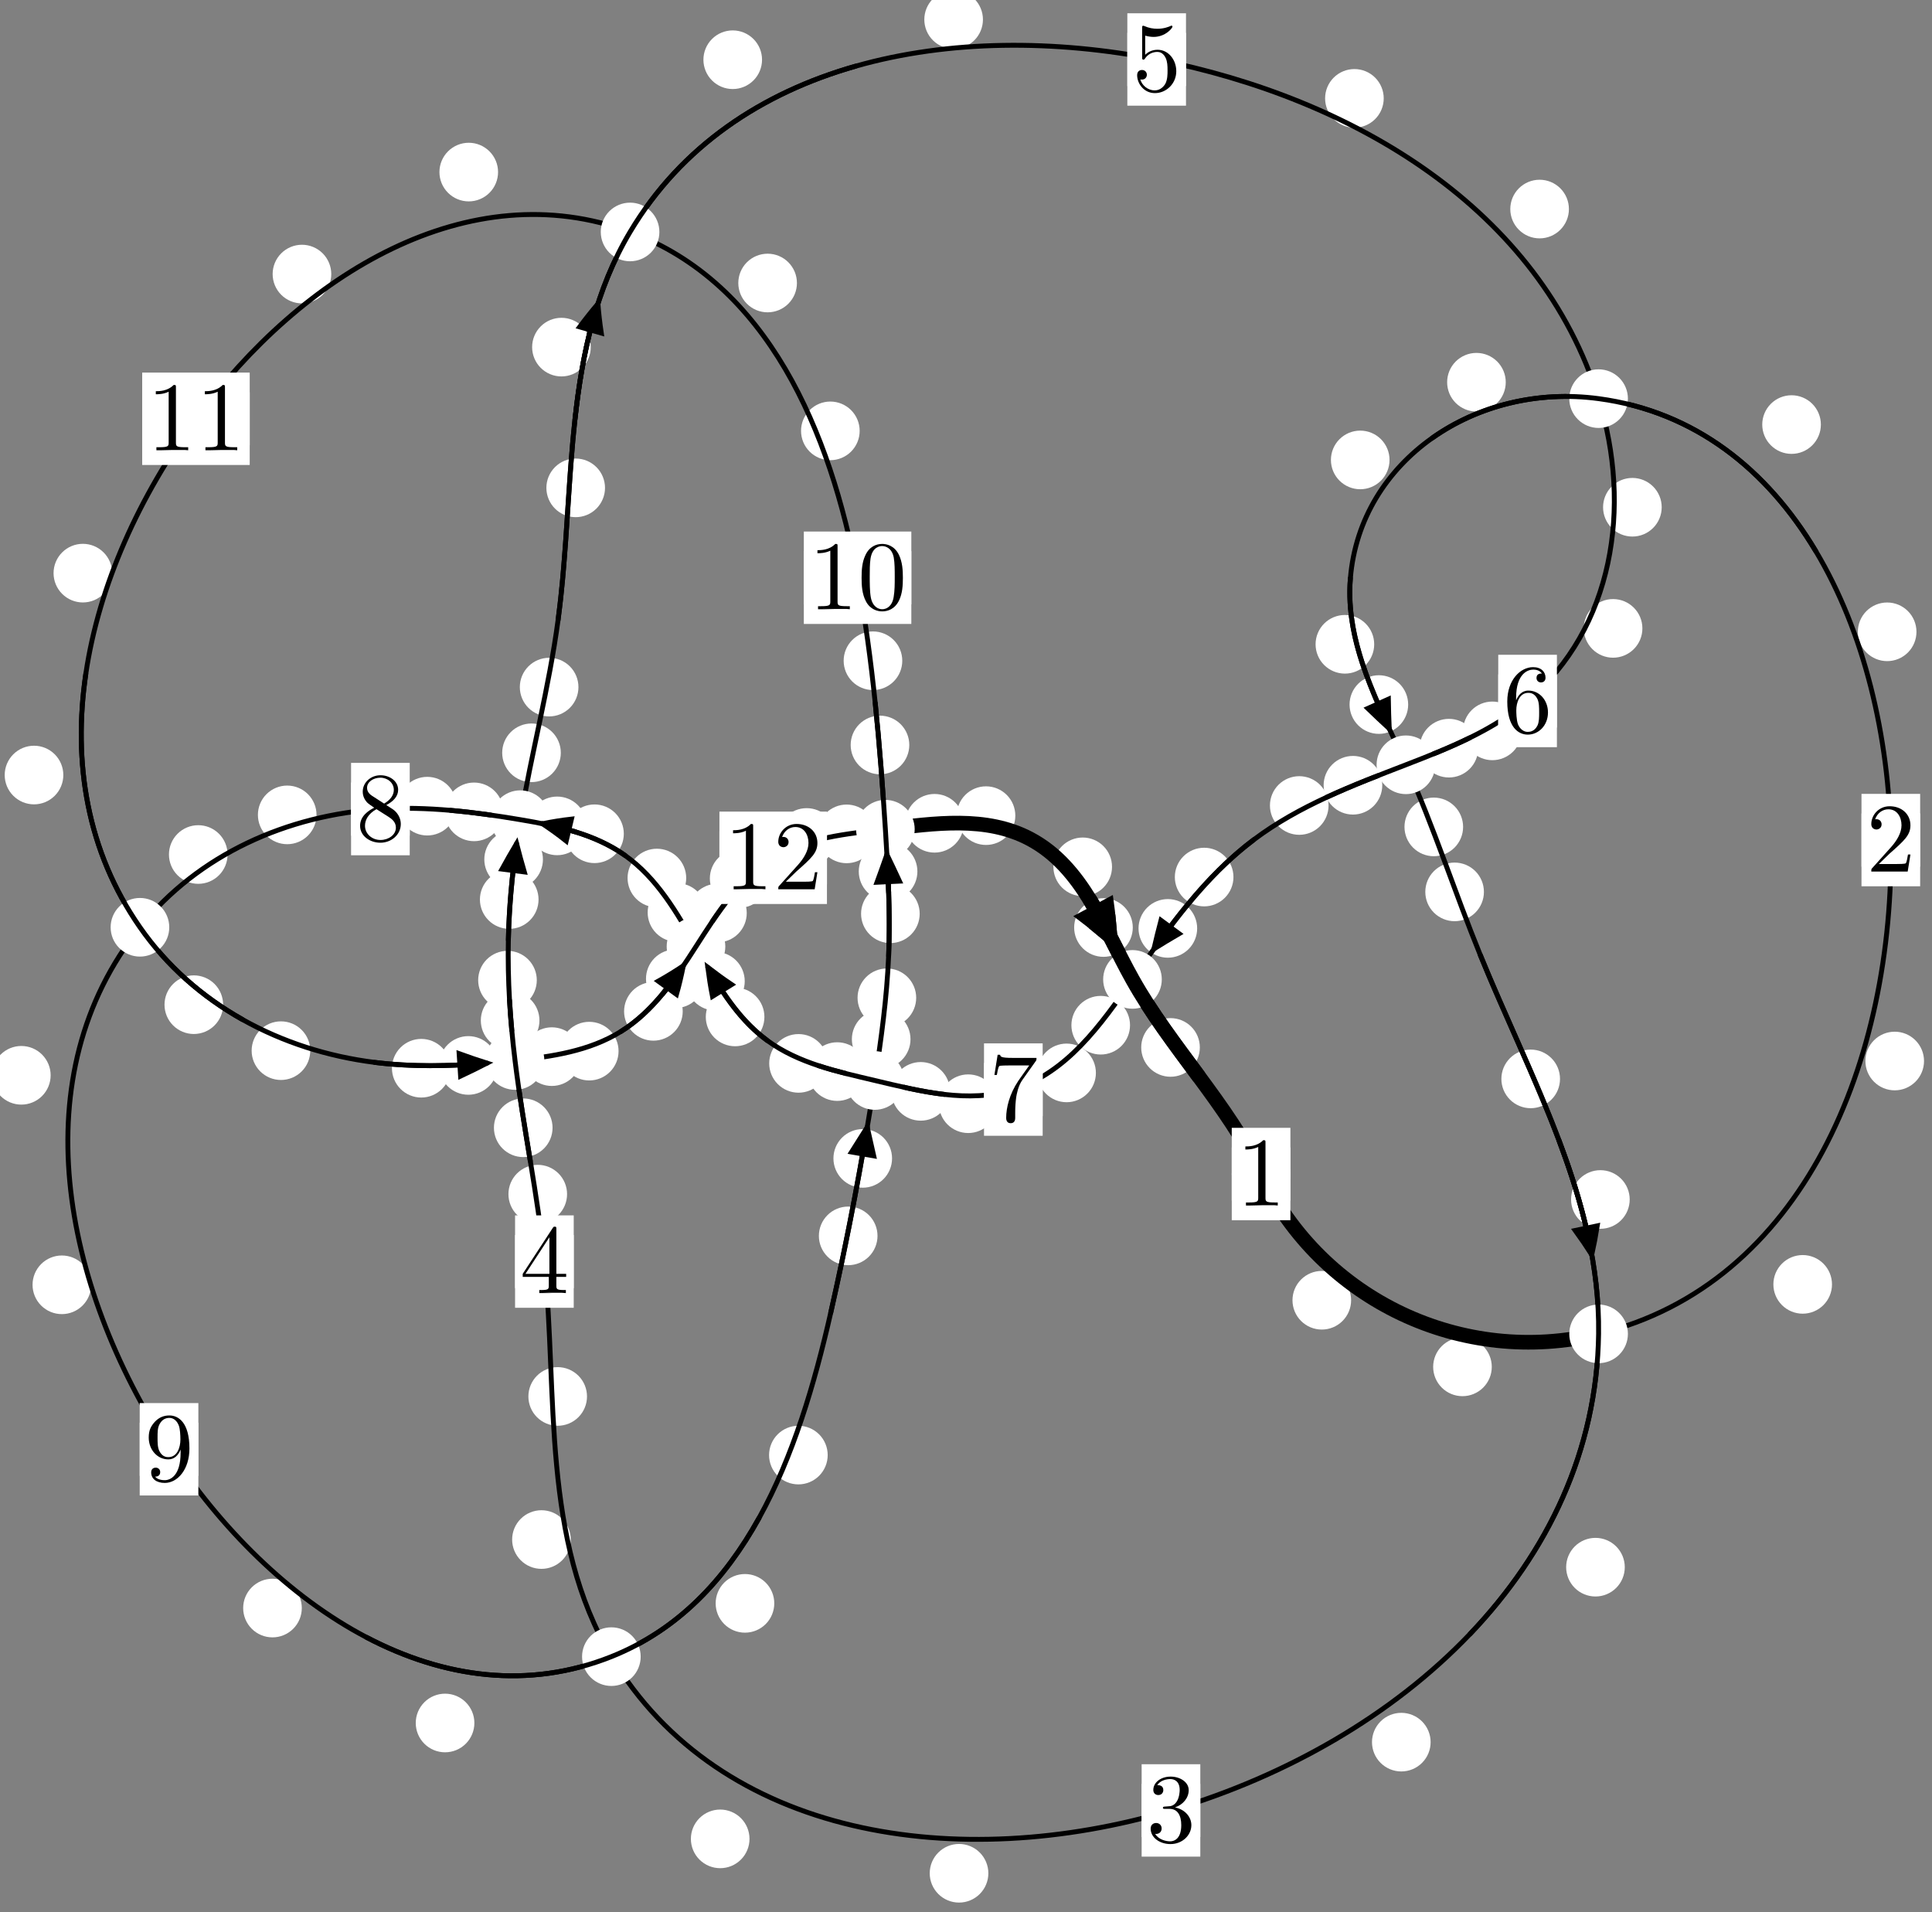 <?xml version="1.0"?>
<!-- Created by MetaPost 1.999 on 2021.07.06:0011 -->
<svg version="1.1" xmlns="http://www.w3.org/2000/svg" xmlns:xlink="http://www.w3.org/1999/xlink" width="196.996" height="194.983" viewBox="0 0 196.996 194.983">
<rect x="0" y="0" width="196.996" height="194.983" fill="#808080" stroke="none"/>
<!-- Original BoundingBox: -163.813232 -57.987000 33.182861 136.996002 -->
  <defs>
    <g transform="scale(0.01,0.01)" id="GLYPHcmr10_48">
      <path style="fill-rule: evenodd;" d="M460 -320C460 -400,455 -480,420 -554C374 -650,292 -666,250 -666C190 -666,117 -640,76 -547C44 -478,39 -400,39 -320C39 -245,43 -155,84 -79C127 2,200 22,249 22C303 22,379 1,423 -94C455 -163,460 -241,460 -320M249 -0C210 -0,151 -25,133 -121C122 -181,122 -273,122 -332C122 -396,122 -462,130 -516C149 -635,224 -644,249 -644C282 -644,348 -626,367 -527C377 -471,377 -395,377 -332C377 -257,377 -189,366 -125C351 -30,294 -0,249 -0"></path>
    </g>
    <g transform="scale(0.01,0.01)" id="GLYPHcmr10_49">
      <path style="fill-rule: evenodd;" d="M294 -640C294 -664,294 -666,271 -666C209 -602,121 -602,89 -602L89 -571C109 -571,168 -571,220 -597L220 -79C220 -43,217 -31,127 -31L95 -31L95 -0L257 -0L130 -3L217 -3L257 -3L297 -3L384 -3L419 -0L419 -31L387 -31C297 -31,294 -42,294 -79"></path>
    </g>
    <g transform="scale(0.01,0.01)" id="GLYPHcmr10_50">
      <path style="fill-rule: evenodd;" d="M127 -77L233 -180C389 -318,449 -372,449 -472C449 -586,359 -666,237 -666C124 -666,50 -574,50 -485C50 -429,100 -429,103 -429C120 -429,155 -441,155 -482C155 -508,137 -534,102 -534C94 -534,92 -534,89 -533C112 -598,166 -635,224 -635C315 -635,358 -554,358 -472C358 -392,308 -313,253 -251L61 -37C50 -26,50 -24,50 -0L421 -0L449 -174L424 -174C419 -144,412 -100,402 -85C395 -77,329 -77,307 -77"></path>
    </g>
    <g transform="scale(0.01,0.01)" id="GLYPHcmr10_51">
      <path style="fill-rule: evenodd;" d="M290 -352C372 -379,430 -449,430 -528C430 -610,342 -666,246 -666C145 -666,69 -606,69 -530C69 -497,91 -478,120 -478C151 -478,171 -500,171 -529C171 -579,124 -579,109 -579C140 -628,206 -641,242 -641C283 -641,338 -619,338 -529C338 -517,336 -459,310 -415C280 -367,246 -364,221 -363C213 -362,189 -360,182 -360C174 -359,167 -358,167 -348C167 -337,174 -337,191 -337L235 -337C317 -337,354 -269,354 -171C354 -35,285 -6,241 -6C198 -6,123 -23,88 -82C123 -77,154 -99,154 -137C154 -173,127 -193,98 -193C74 -193,42 -179,42 -135C42 -44,135 22,244 22C366 22,457 -69,457 -171C457 -253,394 -331,290 -352"></path>
    </g>
    <g transform="scale(0.01,0.01)" id="GLYPHcmr10_52">
      <path style="fill-rule: evenodd;" d="M294 -165L294 -78C294 -42,292 -31,218 -31L197 -31L197 -0L332 -0L238 -3L290 -3L332 -3L374 -3L427 -3L468 -0L468 -31L447 -31C373 -31,371 -42,371 -78L371 -165L471 -165L471 -196L371 -196L371 -651C371 -671,371 -677,355 -677C346 -677,343 -677,335 -665L28 -196L28 -165M300 -196L56 -196L300 -569"></path>
    </g>
    <g transform="scale(0.01,0.01)" id="GLYPHcmr10_53">
      <path style="fill-rule: evenodd;" d="M449 -201C449 -320,367 -420,259 -420C211 -420,168 -404,132 -369L132 -564C152 -558,185 -551,217 -551C340 -551,410 -642,410 -655C410 -661,407 -666,400 -666C399 -666,397 -666,392 -663C372 -654,323 -634,256 -634C216 -634,170 -641,123 -662C115 -665,113 -665,111 -665C101 -665,101 -657,101 -641L101 -345C101 -327,101 -319,115 -319C122 -319,124 -322,128 -328C139 -344,176 -398,257 -398C309 -398,334 -352,342 -334C358 -297,360 -258,360 -208C360 -173,360 -113,336 -71C312 -32,275 -6,229 -6C156 -6,99 -59,82 -118C85 -117,88 -116,99 -116C132 -116,149 -141,149 -165C149 -189,132 -214,99 -214C85 -214,50 -207,50 -161C50 -75,119 22,231 22C347 22,449 -74,449 -201"></path>
    </g>
    <g transform="scale(0.01,0.01)" id="GLYPHcmr10_54">
      <path style="fill-rule: evenodd;" d="M132 -328L132 -352C132 -605,256 -641,307 -641C331 -641,373 -635,395 -601C380 -601,340 -601,340 -556C340 -525,364 -510,386 -510C402 -510,432 -519,432 -558C432 -618,388 -666,305 -666C177 -666,42 -537,42 -316C42 -49,158 22,251 22C362 22,457 -72,457 -204C457 -331,368 -427,257 -427C189 -427,152 -376,132 -328M251 -6C188 -6,158 -66,152 -81C134 -128,134 -208,134 -226C134 -304,166 -404,256 -404C272 -404,318 -404,349 -342C367 -305,367 -254,367 -205C367 -157,367 -107,350 -71C320 -11,274 -6,251 -6"></path>
    </g>
    <g transform="scale(0.01,0.01)" id="GLYPHcmr10_55">
      <path style="fill-rule: evenodd;" d="M476 -609C485 -621,485 -623,485 -644L242 -644C120 -644,118 -657,114 -676L89 -676L56 -470L81 -470C84 -486,93 -549,106 -561C113 -567,191 -567,204 -567L411 -567C400 -551,321 -442,299 -409C209 -274,176 -135,176 -33C176 -23,176 22,222 22C268 22,268 -23,268 -33L268 -84C268 -139,271 -194,279 -248C283 -271,297 -357,341 -419"></path>
    </g>
    <g transform="scale(0.01,0.01)" id="GLYPHcmr10_56">
      <path style="fill-rule: evenodd;" d="M163 -457C117 -487,113 -521,113 -538C113 -599,178 -641,249 -641C322 -641,386 -589,386 -517C386 -460,347 -412,287 -377M309 -362C381 -399,430 -451,430 -517C430 -609,341 -666,250 -666C150 -666,69 -592,69 -499C69 -481,71 -436,113 -389C124 -377,161 -352,186 -335C128 -306,42 -250,42 -151C42 -45,144 22,249 22C362 22,457 -61,457 -168C457 -204,446 -249,408 -291C389 -312,373 -322,309 -362M209 -320L332 -242C360 -223,407 -193,407 -132C407 -58,332 -6,250 -6C164 -6,92 -68,92 -151C92 -209,124 -273,209 -320"></path>
    </g>
    <g transform="scale(0.01,0.01)" id="GLYPHcmr10_57">
      <path style="fill-rule: evenodd;" d="M367 -318L367 -286C367 -52,263 -6,205 -6C188 -6,134 -8,107 -42C151 -42,159 -71,159 -88C159 -119,135 -134,113 -134C97 -134,67 -125,67 -86C67 -19,121 22,206 22C335 22,457 -114,457 -329C457 -598,342 -666,253 -666C198 -666,149 -648,106 -603C65 -558,42 -516,42 -441C42 -316,130 -218,242 -218C303 -218,344 -260,367 -318M243 -241C227 -241,181 -241,150 -304C132 -341,132 -391,132 -440C132 -494,132 -541,153 -578C180 -628,218 -641,253 -641C299 -641,332 -607,349 -562C361 -530,365 -467,365 -421C365 -338,331 -241,243 -241"></path>
    </g>
  </defs>
  <path d="M137.766 132.573C137.766 131.78,137.451 131.02,136.89 130.46C136.33 129.899,135.57 129.584,134.777 129.584C133.984 129.584,133.224 129.899,132.664 130.46C132.103 131.02,131.788 131.78,131.788 132.573C131.788 133.366,132.103 134.126,132.664 134.686C133.224 135.247,133.984 135.562,134.777 135.562C135.57 135.562,136.33 135.247,136.89 134.686C137.451 134.126,137.766 133.366,137.766 132.573Z" style="fill: rgb(100%,100%,100%);stroke: none;"></path>
  <path d="M131.574 119.703C131.574 118.91,131.259 118.15,130.699 117.59C130.139 117.029,129.378 116.714,128.586 116.714C127.793 116.714,127.033 117.029,126.472 117.59C125.912 118.15,125.597 118.91,125.597 119.703C125.597 120.496,125.912 121.256,126.472 121.816C127.033 122.377,127.793 122.692,128.586 122.692C129.378 122.692,130.139 122.377,130.699 121.816C131.259 121.256,131.574 120.496,131.574 119.703Z" style="fill: rgb(100%,100%,100%);stroke: none;"></path>
  <path d="M186.799 130.954C186.799 130.161,186.484 129.401,185.924 128.841C185.363 128.28,184.603 127.965,183.81 127.965C183.018 127.965,182.257 128.28,181.697 128.841C181.137 129.401,180.822 130.161,180.822 130.954C180.822 131.747,181.137 132.507,181.697 133.067C182.257 133.628,183.018 133.943,183.81 133.943C184.603 133.943,185.363 133.628,185.924 133.067C186.484 132.507,186.799 131.747,186.799 130.954Z" style="fill: rgb(100%,100%,100%);stroke: none;"></path>
  <path d="M152.109 139.365C152.109 138.573,151.794 137.813,151.234 137.252C150.673 136.692,149.913 136.377,149.12 136.377C148.328 136.377,147.568 136.692,147.007 137.252C146.447 137.813,146.132 138.573,146.132 139.365C146.132 140.158,146.447 140.918,147.007 141.479C147.568 142.039,148.328 142.354,149.12 142.354C149.913 142.354,150.673 142.039,151.234 141.479C151.794 140.918,152.109 140.158,152.109 139.365Z" style="fill: rgb(100%,100%,100%);stroke: none;"></path>
  <path d="M195.412 64.419C195.412 63.627,195.097 62.866,194.537 62.306C193.977 61.745,193.216 61.43,192.424 61.43C191.631 61.43,190.871 61.745,190.31 62.306C189.75 62.866,189.435 63.627,189.435 64.419C189.435 65.212,189.75 65.972,190.31 66.533C190.871 67.093,191.631 67.408,192.424 67.408C193.216 67.408,193.977 67.093,194.537 66.533C195.097 65.972,195.412 65.212,195.412 64.419Z" style="fill: rgb(100%,100%,100%);stroke: none;"></path>
  <path d="M196.183 108.181C196.183 107.388,195.868 106.628,195.307 106.068C194.747 105.507,193.987 105.192,193.194 105.192C192.401 105.192,191.641 105.507,191.081 106.068C190.52 106.628,190.205 107.388,190.205 108.181C190.205 108.974,190.52 109.734,191.081 110.294C191.641 110.855,192.401 111.17,193.194 111.17C193.987 111.17,194.747 110.855,195.307 110.294C195.868 109.734,196.183 108.974,196.183 108.181Z" style="fill: rgb(100%,100%,100%);stroke: none;"></path>
  <path d="M153.534 38.971C153.534 38.179,153.219 37.419,152.659 36.858C152.098 36.298,151.338 35.983,150.546 35.983C149.753 35.983,148.993 36.298,148.432 36.858C147.872 37.419,147.557 38.179,147.557 38.971C147.557 39.764,147.872 40.524,148.432 41.085C148.993 41.645,149.753 41.96,150.546 41.96C151.338 41.96,152.098 41.645,152.659 41.085C153.219 40.524,153.534 39.764,153.534 38.971Z" style="fill: rgb(100%,100%,100%);stroke: none;"></path>
  <path d="M185.665 43.289C185.665 42.496,185.35 41.736,184.789 41.175C184.229 40.615,183.469 40.3,182.676 40.3C181.883 40.3,181.123 40.615,180.563 41.175C180.002 41.736,179.687 42.496,179.687 43.289C179.687 44.081,180.002 44.842,180.563 45.402C181.123 45.962,181.883 46.277,182.676 46.277C183.469 46.277,184.229 45.962,184.789 45.402C185.35 44.842,185.665 44.081,185.665 43.289Z" style="fill: rgb(100%,100%,100%);stroke: none;"></path>
  <path d="M140.12 65.692C140.12 64.899,139.805 64.139,139.245 63.579C138.684 63.018,137.924 62.703,137.132 62.703C136.339 62.703,135.579 63.018,135.018 63.579C134.458 64.139,134.143 64.899,134.143 65.692C134.143 66.485,134.458 67.245,135.018 67.805C135.579 68.366,136.339 68.681,137.132 68.681C137.924 68.681,138.684 68.366,139.245 67.805C139.805 67.245,140.12 66.485,140.12 65.692Z" style="fill: rgb(100%,100%,100%);stroke: none;"></path>
  <path d="M141.684 46.894C141.684 46.101,141.369 45.341,140.809 44.781C140.248 44.22,139.488 43.905,138.695 43.905C137.903 43.905,137.143 44.22,136.582 44.781C136.022 45.341,135.707 46.101,135.707 46.894C135.707 47.687,136.022 48.447,136.582 49.007C137.143 49.568,137.903 49.883,138.695 49.883C139.488 49.883,140.248 49.568,140.809 49.007C141.369 48.447,141.684 47.687,141.684 46.894Z" style="fill: rgb(100%,100%,100%);stroke: none;"></path>
  <path d="M149.185 84.311C149.185 83.518,148.87 82.758,148.31 82.198C147.749 81.637,146.989 81.322,146.196 81.322C145.404 81.322,144.643 81.637,144.083 82.198C143.522 82.758,143.208 83.518,143.208 84.311C143.208 85.104,143.522 85.864,144.083 86.424C144.643 86.985,145.404 87.3,146.196 87.3C146.989 87.3,147.749 86.985,148.31 86.424C148.87 85.864,149.185 85.104,149.185 84.311Z" style="fill: rgb(100%,100%,100%);stroke: none;"></path>
  <path d="M143.584 71.836C143.584 71.043,143.269 70.283,142.709 69.723C142.148 69.162,141.388 68.847,140.595 68.847C139.803 68.847,139.043 69.162,138.482 69.723C137.922 70.283,137.607 71.043,137.607 71.836C137.607 72.629,137.922 73.389,138.482 73.949C139.043 74.51,139.803 74.825,140.595 74.825C141.388 74.825,142.148 74.51,142.709 73.949C143.269 73.389,143.584 72.629,143.584 71.836Z" style="fill: rgb(100%,100%,100%);stroke: none;"></path>
  <path d="M159.066 110.004C159.066 109.211,158.751 108.451,158.19 107.89C157.63 107.33,156.87 107.015,156.077 107.015C155.284 107.015,154.524 107.33,153.964 107.89C153.403 108.451,153.088 109.211,153.088 110.004C153.088 110.796,153.403 111.557,153.964 112.117C154.524 112.677,155.284 112.992,156.077 112.992C156.87 112.992,157.63 112.677,158.19 112.117C158.751 111.557,159.066 110.796,159.066 110.004Z" style="fill: rgb(100%,100%,100%);stroke: none;"></path>
  <path d="M151.308 90.937C151.308 90.144,150.993 89.384,150.433 88.823C149.872 88.263,149.112 87.948,148.319 87.948C147.527 87.948,146.766 88.263,146.206 88.823C145.645 89.384,145.331 90.144,145.331 90.937C145.331 91.729,145.645 92.489,146.206 93.05C146.766 93.61,147.527 93.925,148.319 93.925C149.112 93.925,149.872 93.61,150.433 93.05C150.993 92.489,151.308 91.729,151.308 90.937Z" style="fill: rgb(100%,100%,100%);stroke: none;"></path>
  <path d="M165.67 159.789C165.67 158.997,165.355 158.237,164.795 157.676C164.234 157.116,163.474 156.801,162.682 156.801C161.889 156.801,161.129 157.116,160.568 157.676C160.008 158.237,159.693 158.997,159.693 159.789C159.693 160.582,160.008 161.342,160.568 161.903C161.129 162.463,161.889 162.778,162.682 162.778C163.474 162.778,164.234 162.463,164.795 161.903C165.355 161.342,165.67 160.582,165.67 159.789Z" style="fill: rgb(100%,100%,100%);stroke: none;"></path>
  <path d="M166.172 122.3C166.172 121.507,165.857 120.747,165.297 120.186C164.736 119.626,163.976 119.311,163.183 119.311C162.391 119.311,161.631 119.626,161.07 120.186C160.51 120.747,160.195 121.507,160.195 122.3C160.195 123.092,160.51 123.852,161.07 124.413C161.631 124.973,162.391 125.288,163.183 125.288C163.976 125.288,164.736 124.973,165.297 124.413C165.857 123.852,166.172 123.092,166.172 122.3Z" style="fill: rgb(100%,100%,100%);stroke: none;"></path>
  <path d="M100.777 190.998C100.777 190.206,100.462 189.445,99.901 188.885C99.341 188.324,98.581 188.01,97.788 188.01C96.995 188.01,96.235 188.324,95.675 188.885C95.114 189.445,94.799 190.206,94.799 190.998C94.799 191.791,95.114 192.551,95.675 193.112C96.235 193.672,96.995 193.987,97.788 193.987C98.581 193.987,99.341 193.672,99.901 193.112C100.462 192.551,100.777 191.791,100.777 190.998Z" style="fill: rgb(100%,100%,100%);stroke: none;"></path>
  <path d="M145.873 177.629C145.873 176.836,145.558 176.076,144.997 175.515C144.437 174.955,143.677 174.64,142.884 174.64C142.091 174.64,141.331 174.955,140.771 175.515C140.21 176.076,139.895 176.836,139.895 177.629C139.895 178.421,140.21 179.182,140.771 179.742C141.331 180.302,142.091 180.617,142.884 180.617C143.677 180.617,144.437 180.302,144.997 179.742C145.558 179.182,145.873 178.421,145.873 177.629Z" style="fill: rgb(100%,100%,100%);stroke: none;"></path>
  <path d="M58.198 156.972C58.198 156.179,57.883 155.419,57.322 154.859C56.762 154.298,56.002 153.983,55.209 153.983C54.416 153.983,53.656 154.298,53.096 154.859C52.535 155.419,52.22 156.179,52.22 156.972C52.22 157.765,52.535 158.525,53.096 159.085C53.656 159.646,54.416 159.961,55.209 159.961C56.002 159.961,56.762 159.646,57.322 159.085C57.883 158.525,58.198 157.765,58.198 156.972Z" style="fill: rgb(100%,100%,100%);stroke: none;"></path>
  <path d="M76.423 187.491C76.423 186.698,76.108 185.938,75.548 185.377C74.987 184.817,74.227 184.502,73.435 184.502C72.642 184.502,71.882 184.817,71.321 185.377C70.761 185.938,70.446 186.698,70.446 187.491C70.446 188.283,70.761 189.044,71.321 189.604C71.882 190.165,72.642 190.48,73.435 190.48C74.227 190.48,74.987 190.165,75.548 189.604C76.108 189.044,76.423 188.283,76.423 187.491Z" style="fill: rgb(100%,100%,100%);stroke: none;"></path>
  <path d="M57.821 121.755C57.821 120.962,57.506 120.202,56.945 119.642C56.385 119.081,55.625 118.766,54.832 118.766C54.039 118.766,53.279 119.081,52.719 119.642C52.158 120.202,51.843 120.962,51.843 121.755C51.843 122.548,52.158 123.308,52.719 123.868C53.279 124.429,54.039 124.744,54.832 124.744C55.625 124.744,56.385 124.429,56.945 123.868C57.506 123.308,57.821 122.548,57.821 121.755Z" style="fill: rgb(100%,100%,100%);stroke: none;"></path>
  <path d="M59.854 142.382C59.854 141.59,59.539 140.829,58.979 140.269C58.418 139.708,57.658 139.393,56.865 139.393C56.073 139.393,55.312 139.708,54.752 140.269C54.191 140.829,53.877 141.59,53.877 142.382C53.877 143.175,54.191 143.935,54.752 144.496C55.312 145.056,56.073 145.371,56.865 145.371C57.658 145.371,58.418 145.056,58.979 144.496C59.539 143.935,59.854 143.175,59.854 142.382Z" style="fill: rgb(100%,100%,100%);stroke: none;"></path>
  <path d="M55.005 104.047C55.005 103.254,54.69 102.494,54.129 101.934C53.569 101.373,52.809 101.058,52.016 101.058C51.223 101.058,50.463 101.373,49.903 101.934C49.342 102.494,49.027 103.254,49.027 104.047C49.027 104.84,49.342 105.6,49.903 106.16C50.463 106.721,51.223 107.036,52.016 107.036C52.809 107.036,53.569 106.721,54.129 106.16C54.69 105.6,55.005 104.84,55.005 104.047Z" style="fill: rgb(100%,100%,100%);stroke: none;"></path>
  <path d="M56.341 114.987C56.341 114.194,56.026 113.434,55.466 112.874C54.905 112.313,54.145 111.998,53.352 111.998C52.56 111.998,51.799 112.313,51.239 112.874C50.678 113.434,50.364 114.194,50.364 114.987C50.364 115.78,50.678 116.54,51.239 117.1C51.799 117.661,52.56 117.976,53.352 117.976C54.145 117.976,54.905 117.661,55.466 117.1C56.026 116.54,56.341 115.78,56.341 114.987Z" style="fill: rgb(100%,100%,100%);stroke: none;"></path>
  <path d="M54.913 91.716C54.913 90.923,54.598 90.163,54.037 89.603C53.477 89.042,52.717 88.727,51.924 88.727C51.131 88.727,50.371 89.042,49.811 89.603C49.25 90.163,48.935 90.923,48.935 91.716C48.935 92.509,49.25 93.269,49.811 93.829C50.371 94.39,51.131 94.705,51.924 94.705C52.717 94.705,53.477 94.39,54.037 93.829C54.598 93.269,54.913 92.509,54.913 91.716Z" style="fill: rgb(100%,100%,100%);stroke: none;"></path>
  <path d="M54.734 99.937C54.734 99.144,54.419 98.384,53.859 97.824C53.299 97.263,52.538 96.948,51.746 96.948C50.953 96.948,50.193 97.263,49.632 97.824C49.072 98.384,48.757 99.144,48.757 99.937C48.757 100.73,49.072 101.49,49.632 102.05C50.193 102.611,50.953 102.926,51.746 102.926C52.538 102.926,53.299 102.611,53.859 102.05C54.419 101.49,54.734 100.73,54.734 99.937Z" style="fill: rgb(100%,100%,100%);stroke: none;"></path>
  <path d="M57.183 76.756C57.183 75.963,56.868 75.203,56.308 74.642C55.747 74.082,54.987 73.767,54.194 73.767C53.402 73.767,52.642 74.082,52.081 74.642C51.521 75.203,51.206 75.963,51.206 76.756C51.206 77.548,51.521 78.308,52.081 78.869C52.642 79.429,53.402 79.744,54.194 79.744C54.987 79.744,55.747 79.429,56.308 78.869C56.868 78.308,57.183 77.548,57.183 76.756Z" style="fill: rgb(100%,100%,100%);stroke: none;"></path>
  <path d="M55.36 87.626C55.36 86.833,55.045 86.073,54.485 85.512C53.924 84.952,53.164 84.637,52.371 84.637C51.579 84.637,50.819 84.952,50.258 85.512C49.698 86.073,49.383 86.833,49.383 87.626C49.383 88.418,49.698 89.178,50.258 89.739C50.819 90.299,51.579 90.614,52.371 90.614C53.164 90.614,53.924 90.299,54.485 89.739C55.045 89.178,55.36 88.418,55.36 87.626Z" style="fill: rgb(100%,100%,100%);stroke: none;"></path>
  <path d="M61.69 49.742C61.69 48.949,61.375 48.189,60.814 47.628C60.254 47.068,59.494 46.753,58.701 46.753C57.908 46.753,57.148 47.068,56.588 47.628C56.027 48.189,55.712 48.949,55.712 49.742C55.712 50.534,56.027 51.294,56.588 51.855C57.148 52.415,57.908 52.73,58.701 52.73C59.494 52.73,60.254 52.415,60.814 51.855C61.375 51.294,61.69 50.534,61.69 49.742Z" style="fill: rgb(100%,100%,100%);stroke: none;"></path>
  <path d="M58.981 70.057C58.981 69.265,58.666 68.504,58.106 67.944C57.545 67.383,56.785 67.068,55.993 67.068C55.2 67.068,54.44 67.383,53.879 67.944C53.319 68.504,53.004 69.265,53.004 70.057C53.004 70.85,53.319 71.61,53.879 72.171C54.44 72.731,55.2 73.046,55.993 73.046C56.785 73.046,57.545 72.731,58.106 72.171C58.666 71.61,58.981 70.85,58.981 70.057Z" style="fill: rgb(100%,100%,100%);stroke: none;"></path>
  <path d="M77.701 6.089C77.701 5.296,77.386 4.536,76.826 3.976C76.265 3.415,75.505 3.1,74.712 3.1C73.92 3.1,73.159 3.415,72.599 3.976C72.039 4.536,71.724 5.296,71.724 6.089C71.724 6.882,72.039 7.642,72.599 8.202C73.159 8.763,73.92 9.078,74.712 9.078C75.505 9.078,76.265 8.763,76.826 8.202C77.386 7.642,77.701 6.882,77.701 6.089Z" style="fill: rgb(100%,100%,100%);stroke: none;"></path>
  <path d="M60.236 35.392C60.236 34.599,59.921 33.839,59.36 33.279C58.8 32.718,58.04 32.403,57.247 32.403C56.454 32.403,55.694 32.718,55.134 33.279C54.573 33.839,54.258 34.599,54.258 35.392C54.258 36.185,54.573 36.945,55.134 37.505C55.694 38.066,56.454 38.381,57.247 38.381C58.04 38.381,58.8 38.066,59.36 37.505C59.921 36.945,60.236 36.185,60.236 35.392Z" style="fill: rgb(100%,100%,100%);stroke: none;"></path>
  <path d="M141.091 10.029C141.091 9.237,140.776 8.477,140.216 7.916C139.655 7.356,138.895 7.041,138.103 7.041C137.31 7.041,136.55 7.356,135.989 7.916C135.429 8.477,135.114 9.237,135.114 10.029C135.114 10.822,135.429 11.582,135.989 12.143C136.55 12.703,137.31 13.018,138.103 13.018C138.895 13.018,139.655 12.703,140.216 12.143C140.776 11.582,141.091 10.822,141.091 10.029Z" style="fill: rgb(100%,100%,100%);stroke: none;"></path>
  <path d="M100.225 1.993C100.225 1.2,99.91 0.44,99.35 -0.121C98.789 -0.681,98.029 -0.996,97.236 -0.996C96.444 -0.996,95.684 -0.681,95.123 -0.121C94.563 0.44,94.248 1.2,94.248 1.993C94.248 2.785,94.563 3.546,95.123 4.106C95.684 4.667,96.444 4.981,97.236 4.981C98.029 4.981,98.789 4.667,99.35 4.106C99.91 3.546,100.225 2.785,100.225 1.993Z" style="fill: rgb(100%,100%,100%);stroke: none;"></path>
  <path d="M169.435 51.719C169.435 50.926,169.12 50.166,168.559 49.605C167.999 49.045,167.239 48.73,166.446 48.73C165.653 48.73,164.893 49.045,164.333 49.605C163.772 50.166,163.457 50.926,163.457 51.719C163.457 52.511,163.772 53.271,164.333 53.832C164.893 54.392,165.653 54.707,166.446 54.707C167.239 54.707,167.999 54.392,168.559 53.832C169.12 53.271,169.435 52.511,169.435 51.719Z" style="fill: rgb(100%,100%,100%);stroke: none;"></path>
  <path d="M159.974 21.315C159.974 20.522,159.659 19.762,159.098 19.202C158.538 18.641,157.778 18.326,156.985 18.326C156.192 18.326,155.432 18.641,154.872 19.202C154.311 19.762,153.996 20.522,153.996 21.315C153.996 22.108,154.311 22.868,154.872 23.428C155.432 23.989,156.192 24.304,156.985 24.304C157.778 24.304,158.538 23.989,159.098 23.428C159.659 22.868,159.974 22.108,159.974 21.315Z" style="fill: rgb(100%,100%,100%);stroke: none;"></path>
  <path d="M155.158 74.519C155.158 73.727,154.843 72.967,154.282 72.406C153.722 71.846,152.962 71.531,152.169 71.531C151.376 71.531,150.616 71.846,150.056 72.406C149.495 72.967,149.18 73.727,149.18 74.519C149.18 75.312,149.495 76.072,150.056 76.633C150.616 77.193,151.376 77.508,152.169 77.508C152.962 77.508,153.722 77.193,154.282 76.633C154.843 76.072,155.158 75.312,155.158 74.519Z" style="fill: rgb(100%,100%,100%);stroke: none;"></path>
  <path d="M167.466 64.07C167.466 63.277,167.151 62.517,166.59 61.957C166.03 61.396,165.27 61.081,164.477 61.081C163.684 61.081,162.924 61.396,162.364 61.957C161.803 62.517,161.488 63.277,161.488 64.07C161.488 64.863,161.803 65.623,162.364 66.183C162.924 66.744,163.684 67.059,164.477 67.059C165.27 67.059,166.03 66.744,166.59 66.183C167.151 65.623,167.466 64.863,167.466 64.07Z" style="fill: rgb(100%,100%,100%);stroke: none;"></path>
  <path d="M140.942 80.064C140.942 79.271,140.627 78.511,140.066 77.951C139.506 77.39,138.746 77.075,137.953 77.075C137.16 77.075,136.4 77.39,135.84 77.951C135.279 78.511,134.964 79.271,134.964 80.064C134.964 80.857,135.279 81.617,135.84 82.177C136.4 82.738,137.16 83.053,137.953 83.053C138.746 83.053,139.506 82.738,140.066 82.177C140.627 81.617,140.942 80.857,140.942 80.064Z" style="fill: rgb(100%,100%,100%);stroke: none;"></path>
  <path d="M150.728 76.283C150.728 75.491,150.413 74.731,149.853 74.17C149.292 73.61,148.532 73.295,147.739 73.295C146.947 73.295,146.187 73.61,145.626 74.17C145.066 74.731,144.751 75.491,144.751 76.283C144.751 77.076,145.066 77.836,145.626 78.397C146.187 78.957,146.947 79.272,147.739 79.272C148.532 79.272,149.292 78.957,149.853 78.397C150.413 77.836,150.728 77.076,150.728 76.283Z" style="fill: rgb(100%,100%,100%);stroke: none;"></path>
  <path d="M125.769 89.425C125.769 88.632,125.454 87.872,124.894 87.312C124.333 86.751,123.573 86.436,122.781 86.436C121.988 86.436,121.228 86.751,120.667 87.312C120.107 87.872,119.792 88.632,119.792 89.425C119.792 90.218,120.107 90.978,120.667 91.538C121.228 92.099,121.988 92.414,122.781 92.414C123.573 92.414,124.333 92.099,124.894 91.538C125.454 90.978,125.769 90.218,125.769 89.425Z" style="fill: rgb(100%,100%,100%);stroke: none;"></path>
  <path d="M135.466 82.129C135.466 81.336,135.151 80.576,134.591 80.015C134.03 79.455,133.27 79.14,132.478 79.14C131.685 79.14,130.925 79.455,130.364 80.015C129.804 80.576,129.489 81.336,129.489 82.129C129.489 82.921,129.804 83.682,130.364 84.242C130.925 84.803,131.685 85.117,132.478 85.117C133.27 85.117,134.03 84.803,134.591 84.242C135.151 83.682,135.466 82.921,135.466 82.129Z" style="fill: rgb(100%,100%,100%);stroke: none;"></path>
  <path d="M115.223 104.531C115.223 103.738,114.908 102.978,114.348 102.417C113.787 101.857,113.027 101.542,112.235 101.542C111.442 101.542,110.682 101.857,110.121 102.417C109.561 102.978,109.246 103.738,109.246 104.531C109.246 105.323,109.561 106.084,110.121 106.644C110.682 107.205,111.442 107.519,112.235 107.519C113.027 107.519,113.787 107.205,114.348 106.644C114.908 106.084,115.223 105.323,115.223 104.531Z" style="fill: rgb(100%,100%,100%);stroke: none;"></path>
  <path d="M122.068 94.658C122.068 93.866,121.753 93.106,121.193 92.545C120.632 91.985,119.872 91.67,119.079 91.67C118.287 91.67,117.526 91.985,116.966 92.545C116.405 93.106,116.09 93.866,116.09 94.658C116.09 95.451,116.405 96.211,116.966 96.772C117.526 97.332,118.287 97.647,119.079 97.647C119.872 97.647,120.632 97.332,121.193 96.772C121.753 96.211,122.068 95.451,122.068 94.658Z" style="fill: rgb(100%,100%,100%);stroke: none;"></path>
  <path d="M101.712 112.535C101.712 111.742,101.397 110.982,100.836 110.421C100.276 109.861,99.516 109.546,98.723 109.546C97.93 109.546,97.17 109.861,96.61 110.421C96.049 110.982,95.734 111.742,95.734 112.535C95.734 113.327,96.049 114.087,96.61 114.648C97.17 115.208,97.93 115.523,98.723 115.523C99.516 115.523,100.276 115.208,100.836 114.648C101.397 114.087,101.712 113.327,101.712 112.535Z" style="fill: rgb(100%,100%,100%);stroke: none;"></path>
  <path d="M111.743 109.393C111.743 108.6,111.428 107.84,110.867 107.28C110.307 106.719,109.547 106.404,108.754 106.404C107.961 106.404,107.201 106.719,106.641 107.28C106.08 107.84,105.765 108.6,105.765 109.393C105.765 110.186,106.08 110.946,106.641 111.506C107.201 112.067,107.961 112.382,108.754 112.382C109.547 112.382,110.307 112.067,110.867 111.506C111.428 110.946,111.743 110.186,111.743 109.393Z" style="fill: rgb(100%,100%,100%);stroke: none;"></path>
  <path d="M88.354 109.259C88.354 108.466,88.039 107.706,87.479 107.145C86.918 106.585,86.158 106.27,85.365 106.27C84.573 106.27,83.812 106.585,83.252 107.145C82.692 107.706,82.377 108.466,82.377 109.259C82.377 110.051,82.692 110.811,83.252 111.372C83.812 111.932,84.573 112.247,85.365 112.247C86.158 112.247,86.918 111.932,87.479 111.372C88.039 110.811,88.354 110.051,88.354 109.259Z" style="fill: rgb(100%,100%,100%);stroke: none;"></path>
  <path d="M96.869 111.274C96.869 110.482,96.554 109.722,95.993 109.161C95.433 108.601,94.673 108.286,93.88 108.286C93.087 108.286,92.327 108.601,91.767 109.161C91.206 109.722,90.891 110.482,90.891 111.274C90.891 112.067,91.206 112.827,91.767 113.388C92.327 113.948,93.087 114.263,93.88 114.263C94.673 114.263,95.433 113.948,95.993 113.388C96.554 112.827,96.869 112.067,96.869 111.274Z" style="fill: rgb(100%,100%,100%);stroke: none;"></path>
  <path d="M77.943 103.686C77.943 102.894,77.628 102.133,77.068 101.573C76.507 101.012,75.747 100.698,74.955 100.698C74.162 100.698,73.402 101.012,72.841 101.573C72.281 102.133,71.966 102.894,71.966 103.686C71.966 104.479,72.281 105.239,72.841 105.8C73.402 106.36,74.162 106.675,74.955 106.675C75.747 106.675,76.507 106.36,77.068 105.8C77.628 105.239,77.943 104.479,77.943 103.686Z" style="fill: rgb(100%,100%,100%);stroke: none;"></path>
  <path d="M84.409 108.422C84.409 107.63,84.094 106.869,83.534 106.309C82.973 105.748,82.213 105.434,81.42 105.434C80.628 105.434,79.868 105.748,79.307 106.309C78.747 106.869,78.432 107.63,78.432 108.422C78.432 109.215,78.747 109.975,79.307 110.536C79.868 111.096,80.628 111.411,81.42 111.411C82.213 111.411,82.973 111.096,83.534 110.536C84.094 109.975,84.409 109.215,84.409 108.422Z" style="fill: rgb(100%,100%,100%);stroke: none;"></path>
  <path d="M72.016 93.038C72.016 92.245,71.701 91.485,71.141 90.924C70.58 90.364,69.82 90.049,69.027 90.049C68.235 90.049,67.475 90.364,66.914 90.924C66.354 91.485,66.039 92.245,66.039 93.038C66.039 93.83,66.354 94.59,66.914 95.151C67.475 95.711,68.235 96.026,69.027 96.026C69.82 96.026,70.58 95.711,71.141 95.151C71.701 94.59,72.016 93.83,72.016 93.038Z" style="fill: rgb(100%,100%,100%);stroke: none;"></path>
  <path d="M75.936 100.046C75.936 99.253,75.621 98.493,75.061 97.932C74.5 97.372,73.74 97.057,72.948 97.057C72.155 97.057,71.395 97.372,70.834 97.932C70.274 98.493,69.959 99.253,69.959 100.046C69.959 100.838,70.274 101.598,70.834 102.159C71.395 102.719,72.155 103.034,72.948 103.034C73.74 103.034,74.5 102.719,75.061 102.159C75.621 101.598,75.936 100.838,75.936 100.046Z" style="fill: rgb(100%,100%,100%);stroke: none;"></path>
  <path d="M63.607 85.011C63.607 84.218,63.292 83.458,62.732 82.898C62.171 82.337,61.411 82.022,60.618 82.022C59.826 82.022,59.066 82.337,58.505 82.898C57.945 83.458,57.63 84.218,57.63 85.011C57.63 85.804,57.945 86.564,58.505 87.124C59.066 87.685,59.826 88,60.618 88C61.411 88,62.171 87.685,62.732 87.124C63.292 86.564,63.607 85.804,63.607 85.011Z" style="fill: rgb(100%,100%,100%);stroke: none;"></path>
  <path d="M69.968 89.523C69.968 88.731,69.653 87.971,69.092 87.41C68.532 86.85,67.772 86.535,66.979 86.535C66.186 86.535,65.426 86.85,64.866 87.41C64.305 87.971,63.99 88.731,63.99 89.523C63.99 90.316,64.305 91.076,64.866 91.637C65.426 92.197,66.186 92.512,66.979 92.512C67.772 92.512,68.532 92.197,69.092 91.637C69.653 91.076,69.968 90.316,69.968 89.523Z" style="fill: rgb(100%,100%,100%);stroke: none;"></path>
  <path d="M51.323 82.777C51.323 81.985,51.008 81.225,50.448 80.664C49.887 80.104,49.127 79.789,48.335 79.789C47.542 79.789,46.782 80.104,46.221 80.664C45.661 81.225,45.346 81.985,45.346 82.777C45.346 83.57,45.661 84.33,46.221 84.891C46.782 85.451,47.542 85.766,48.335 85.766C49.127 85.766,49.887 85.451,50.448 84.891C51.008 84.33,51.323 83.57,51.323 82.777Z" style="fill: rgb(100%,100%,100%);stroke: none;"></path>
  <path d="M59.797 84.207C59.797 83.414,59.482 82.654,58.922 82.093C58.361 81.533,57.601 81.218,56.808 81.218C56.016 81.218,55.256 81.533,54.695 82.093C54.135 82.654,53.82 83.414,53.82 84.207C53.82 84.999,54.135 85.76,54.695 86.32C55.256 86.88,56.016 87.195,56.808 87.195C57.601 87.195,58.361 86.88,58.922 86.32C59.482 85.76,59.797 84.999,59.797 84.207Z" style="fill: rgb(100%,100%,100%);stroke: none;"></path>
  <path d="M32.274 83.086C32.274 82.293,31.959 81.533,31.399 80.972C30.838 80.412,30.078 80.097,29.285 80.097C28.493 80.097,27.732 80.412,27.172 80.972C26.611 81.533,26.297 82.293,26.297 83.086C26.297 83.878,26.611 84.638,27.172 85.199C27.732 85.759,28.493 86.074,29.285 86.074C30.078 86.074,30.838 85.759,31.399 85.199C31.959 84.638,32.274 83.878,32.274 83.086Z" style="fill: rgb(100%,100%,100%);stroke: none;"></path>
  <path d="M46.553 82.197C46.553 81.404,46.238 80.644,45.677 80.083C45.117 79.523,44.357 79.208,43.564 79.208C42.771 79.208,42.011 79.523,41.451 80.083C40.89 80.644,40.575 81.404,40.575 82.197C40.575 82.989,40.89 83.749,41.451 84.31C42.011 84.87,42.771 85.185,43.564 85.185C44.357 85.185,45.117 84.87,45.677 84.31C46.238 83.749,46.553 82.989,46.553 82.197Z" style="fill: rgb(100%,100%,100%);stroke: none;"></path>
  <path d="M5.164 109.637C5.164 108.845,4.849 108.084,4.289 107.524C3.728 106.963,2.968 106.648,2.176 106.648C1.383 106.648,0.623 106.963,0.062 107.524C-0.498 108.084,-0.813 108.845,-0.813 109.637C-0.813 110.43,-0.498 111.19,0.062 111.751C0.623 112.311,1.383 112.626,2.176 112.626C2.968 112.626,3.728 112.311,4.289 111.751C4.849 111.19,5.164 110.43,5.164 109.637Z" style="fill: rgb(100%,100%,100%);stroke: none;"></path>
  <path d="M23.204 87.126C23.204 86.333,22.889 85.573,22.329 85.013C21.769 84.452,21.008 84.137,20.216 84.137C19.423 84.137,18.663 84.452,18.102 85.013C17.542 85.573,17.227 86.333,17.227 87.126C17.227 87.919,17.542 88.679,18.102 89.239C18.663 89.8,19.423 90.115,20.216 90.115C21.008 90.115,21.769 89.8,22.329 89.239C22.889 88.679,23.204 87.919,23.204 87.126Z" style="fill: rgb(100%,100%,100%);stroke: none;"></path>
  <path d="M30.773 163.957C30.773 163.164,30.458 162.404,29.897 161.843C29.337 161.283,28.576 160.968,27.784 160.968C26.991 160.968,26.231 161.283,25.67 161.843C25.11 162.404,24.795 163.164,24.795 163.957C24.795 164.749,25.11 165.51,25.67 166.07C26.231 166.631,26.991 166.946,27.784 166.946C28.576 166.946,29.337 166.631,29.897 166.07C30.458 165.51,30.773 164.749,30.773 163.957Z" style="fill: rgb(100%,100%,100%);stroke: none;"></path>
  <path d="M9.296 130.998C9.296 130.205,8.981 129.445,8.421 128.884C7.86 128.324,7.1 128.009,6.307 128.009C5.515 128.009,4.754 128.324,4.194 128.884C3.634 129.445,3.319 130.205,3.319 130.998C3.319 131.79,3.634 132.551,4.194 133.111C4.754 133.672,5.515 133.987,6.307 133.987C7.1 133.987,7.86 133.672,8.421 133.111C8.981 132.551,9.296 131.79,9.296 130.998Z" style="fill: rgb(100%,100%,100%);stroke: none;"></path>
  <path d="M78.949 163.477C78.949 162.684,78.634 161.924,78.074 161.363C77.513 160.803,76.753 160.488,75.96 160.488C75.168 160.488,74.407 160.803,73.847 161.363C73.286 161.924,72.972 162.684,72.972 163.477C72.972 164.269,73.286 165.03,73.847 165.59C74.407 166.151,75.168 166.466,75.96 166.466C76.753 166.466,77.513 166.151,78.074 165.59C78.634 165.03,78.949 164.269,78.949 163.477Z" style="fill: rgb(100%,100%,100%);stroke: none;"></path>
  <path d="M48.37 175.676C48.37 174.883,48.055 174.123,47.494 173.562C46.934 173.002,46.174 172.687,45.381 172.687C44.588 172.687,43.828 173.002,43.268 173.562C42.707 174.123,42.392 174.883,42.392 175.676C42.392 176.468,42.707 177.229,43.268 177.789C43.828 178.35,44.588 178.664,45.381 178.664C46.174 178.664,46.934 178.35,47.494 177.789C48.055 177.229,48.37 176.468,48.37 175.676Z" style="fill: rgb(100%,100%,100%);stroke: none;"></path>
  <path d="M89.475 126.01C89.475 125.217,89.16 124.457,88.599 123.896C88.039 123.336,87.279 123.021,86.486 123.021C85.693 123.021,84.933 123.336,84.373 123.896C83.812 124.457,83.497 125.217,83.497 126.01C83.497 126.802,83.812 127.562,84.373 128.123C84.933 128.683,85.693 128.998,86.486 128.998C87.279 128.998,88.039 128.683,88.599 128.123C89.16 127.562,89.475 126.802,89.475 126.01Z" style="fill: rgb(100%,100%,100%);stroke: none;"></path>
  <path d="M84.396 148.36C84.396 147.567,84.081 146.807,83.521 146.246C82.96 145.686,82.2 145.371,81.407 145.371C80.615 145.371,79.854 145.686,79.294 146.246C78.733 146.807,78.418 147.567,78.418 148.36C78.418 149.152,78.733 149.912,79.294 150.473C79.854 151.033,80.615 151.348,81.407 151.348C82.2 151.348,82.96 151.033,83.521 150.473C84.081 149.912,84.396 149.152,84.396 148.36Z" style="fill: rgb(100%,100%,100%);stroke: none;"></path>
  <path d="M92.839 105.958C92.839 105.165,92.524 104.405,91.963 103.845C91.403 103.284,90.643 102.969,89.85 102.969C89.057 102.969,88.297 103.284,87.737 103.845C87.176 104.405,86.861 105.165,86.861 105.958C86.861 106.751,87.176 107.511,87.737 108.071C88.297 108.632,89.057 108.947,89.85 108.947C90.643 108.947,91.403 108.632,91.963 108.071C92.524 107.511,92.839 106.751,92.839 105.958Z" style="fill: rgb(100%,100%,100%);stroke: none;"></path>
  <path d="M90.958 118.108C90.958 117.316,90.643 116.556,90.083 115.995C89.523 115.435,88.762 115.12,87.97 115.12C87.177 115.12,86.417 115.435,85.856 115.995C85.296 116.556,84.981 117.316,84.981 118.108C84.981 118.901,85.296 119.661,85.856 120.222C86.417 120.782,87.177 121.097,87.97 121.097C88.762 121.097,89.523 120.782,90.083 120.222C90.643 119.661,90.958 118.901,90.958 118.108Z" style="fill: rgb(100%,100%,100%);stroke: none;"></path>
  <path d="M93.776 93.167C93.776 92.374,93.461 91.614,92.901 91.054C92.341 90.493,91.58 90.178,90.788 90.178C89.995 90.178,89.235 90.493,88.674 91.054C88.114 91.614,87.799 92.374,87.799 93.167C87.799 93.96,88.114 94.72,88.674 95.28C89.235 95.841,89.995 96.156,90.788 96.156C91.58 96.156,92.341 95.841,92.901 95.28C93.461 94.72,93.776 93.96,93.776 93.167Z" style="fill: rgb(100%,100%,100%);stroke: none;"></path>
  <path d="M93.419 101.734C93.419 100.942,93.104 100.182,92.543 99.621C91.983 99.061,91.223 98.746,90.43 98.746C89.637 98.746,88.877 99.061,88.317 99.621C87.756 100.182,87.441 100.942,87.441 101.734C87.441 102.527,87.756 103.287,88.317 103.848C88.877 104.408,89.637 104.723,90.43 104.723C91.223 104.723,91.983 104.408,92.543 103.848C93.104 103.287,93.419 102.527,93.419 101.734Z" style="fill: rgb(100%,100%,100%);stroke: none;"></path>
  <path d="M92.716 75.958C92.716 75.165,92.401 74.405,91.841 73.844C91.28 73.284,90.52 72.969,89.727 72.969C88.935 72.969,88.175 73.284,87.614 73.844C87.054 74.405,86.739 75.165,86.739 75.958C86.739 76.75,87.054 77.51,87.614 78.071C88.175 78.631,88.935 78.946,89.727 78.946C90.52 78.946,91.28 78.631,91.841 78.071C92.401 77.51,92.716 76.75,92.716 75.958Z" style="fill: rgb(100%,100%,100%);stroke: none;"></path>
  <path d="M93.542 88.852C93.542 88.06,93.227 87.299,92.667 86.739C92.106 86.179,91.346 85.864,90.553 85.864C89.76 85.864,89 86.179,88.44 86.739C87.879 87.299,87.564 88.06,87.564 88.852C87.564 89.645,87.879 90.405,88.44 90.966C89 91.526,89.76 91.841,90.553 91.841C91.346 91.841,92.106 91.526,92.667 90.966C93.227 90.405,93.542 89.645,93.542 88.852Z" style="fill: rgb(100%,100%,100%);stroke: none;"></path>
  <path d="M87.656 43.931C87.656 43.139,87.341 42.378,86.78 41.818C86.22 41.257,85.46 40.942,84.667 40.942C83.874 40.942,83.114 41.257,82.554 41.818C81.993 42.378,81.678 43.139,81.678 43.931C81.678 44.724,81.993 45.484,82.554 46.045C83.114 46.605,83.874 46.92,84.667 46.92C85.46 46.92,86.22 46.605,86.78 46.045C87.341 45.484,87.656 44.724,87.656 43.931Z" style="fill: rgb(100%,100%,100%);stroke: none;"></path>
  <path d="M92 67.37C92 66.577,91.685 65.817,91.125 65.256C90.564 64.696,89.804 64.381,89.012 64.381C88.219 64.381,87.459 64.696,86.898 65.256C86.338 65.817,86.023 66.577,86.023 67.37C86.023 68.162,86.338 68.922,86.898 69.483C87.459 70.043,88.219 70.358,89.012 70.358C89.804 70.358,90.564 70.043,91.125 69.483C91.685 68.922,92 68.162,92 67.37Z" style="fill: rgb(100%,100%,100%);stroke: none;"></path>
  <path d="M50.785 17.545C50.785 16.752,50.47 15.992,49.909 15.432C49.349 14.871,48.589 14.556,47.796 14.556C47.003 14.556,46.243 14.871,45.683 15.432C45.122 15.992,44.807 16.752,44.807 17.545C44.807 18.338,45.122 19.098,45.683 19.658C46.243 20.219,47.003 20.534,47.796 20.534C48.589 20.534,49.349 20.219,49.909 19.658C50.47 19.098,50.785 18.338,50.785 17.545Z" style="fill: rgb(100%,100%,100%);stroke: none;"></path>
  <path d="M81.259 28.856C81.259 28.063,80.944 27.303,80.383 26.742C79.823 26.182,79.063 25.867,78.27 25.867C77.477 25.867,76.717 26.182,76.157 26.742C75.596 27.303,75.281 28.063,75.281 28.856C75.281 29.648,75.596 30.409,76.157 30.969C76.717 31.53,77.477 31.844,78.27 31.844C79.063 31.844,79.823 31.53,80.383 30.969C80.944 30.409,81.259 29.648,81.259 28.856Z" style="fill: rgb(100%,100%,100%);stroke: none;"></path>
  <path d="M11.439 58.437C11.439 57.644,11.124 56.884,10.563 56.324C10.003 55.763,9.243 55.448,8.45 55.448C7.657 55.448,6.897 55.763,6.337 56.324C5.776 56.884,5.461 57.644,5.461 58.437C5.461 59.23,5.776 59.99,6.337 60.55C6.897 61.111,7.657 61.426,8.45 61.426C9.243 61.426,10.003 61.111,10.563 60.55C11.124 59.99,11.439 59.23,11.439 58.437Z" style="fill: rgb(100%,100%,100%);stroke: none;"></path>
  <path d="M33.777 27.944C33.777 27.152,33.462 26.391,32.902 25.831C32.341 25.27,31.581 24.955,30.788 24.955C29.996 24.955,29.235 25.27,28.675 25.831C28.115 26.391,27.8 27.152,27.8 27.944C27.8 28.737,28.115 29.497,28.675 30.058C29.235 30.618,29.996 30.933,30.788 30.933C31.581 30.933,32.341 30.618,32.902 30.058C33.462 29.497,33.777 28.737,33.777 27.944Z" style="fill: rgb(100%,100%,100%);stroke: none;"></path>
  <path d="M22.751 102.437C22.751 101.644,22.436 100.884,21.876 100.324C21.315 99.763,20.555 99.448,19.762 99.448C18.97 99.448,18.21 99.763,17.649 100.324C17.089 100.884,16.774 101.644,16.774 102.437C16.774 103.23,17.089 103.99,17.649 104.55C18.21 105.111,18.97 105.426,19.762 105.426C20.555 105.426,21.315 105.111,21.876 104.55C22.436 103.99,22.751 103.23,22.751 102.437Z" style="fill: rgb(100%,100%,100%);stroke: none;"></path>
  <path d="M6.457 79.023C6.457 78.23,6.142 77.47,5.582 76.91C5.021 76.349,4.261 76.034,3.468 76.034C2.676 76.034,1.915 76.349,1.355 76.91C0.794 77.47,0.479 78.23,0.479 79.023C0.479 79.816,0.794 80.576,1.355 81.136C1.915 81.697,2.676 82.012,3.468 82.012C4.261 82.012,5.021 81.697,5.582 81.136C6.142 80.576,6.457 79.816,6.457 79.023Z" style="fill: rgb(100%,100%,100%);stroke: none;"></path>
  <path d="M45.943 108.916C45.943 108.123,45.628 107.363,45.067 106.803C44.507 106.242,43.747 105.927,42.954 105.927C42.161 105.927,41.401 106.242,40.841 106.803C40.28 107.363,39.965 108.123,39.965 108.916C39.965 109.709,40.28 110.469,40.841 111.029C41.401 111.59,42.161 111.905,42.954 111.905C43.747 111.905,44.507 111.59,45.067 111.029C45.628 110.469,45.943 109.709,45.943 108.916Z" style="fill: rgb(100%,100%,100%);stroke: none;"></path>
  <path d="M31.636 107.125C31.636 106.333,31.322 105.572,30.761 105.012C30.201 104.451,29.44 104.137,28.648 104.137C27.855 104.137,27.095 104.451,26.534 105.012C25.974 105.572,25.659 106.333,25.659 107.125C25.659 107.918,25.974 108.678,26.534 109.239C27.095 109.799,27.855 110.114,28.648 110.114C29.44 110.114,30.201 109.799,30.761 109.239C31.322 108.678,31.636 107.918,31.636 107.125Z" style="fill: rgb(100%,100%,100%);stroke: none;"></path>
  <path d="M59.255 107.734C59.255 106.941,58.941 106.181,58.38 105.621C57.82 105.06,57.059 104.745,56.267 104.745C55.474 104.745,54.714 105.06,54.153 105.621C53.593 106.181,53.278 106.941,53.278 107.734C53.278 108.527,53.593 109.287,54.153 109.847C54.714 110.408,55.474 110.723,56.267 110.723C57.059 110.723,57.82 110.408,58.38 109.847C58.941 109.287,59.255 108.527,59.255 107.734Z" style="fill: rgb(100%,100%,100%);stroke: none;"></path>
  <path d="M50.743 108.632C50.743 107.839,50.428 107.079,49.868 106.518C49.308 105.958,48.547 105.643,47.755 105.643C46.962 105.643,46.202 105.958,45.641 106.518C45.081 107.079,44.766 107.839,44.766 108.632C44.766 109.424,45.081 110.185,45.641 110.745C46.202 111.305,46.962 111.62,47.755 111.62C48.547 111.62,49.308 111.305,49.868 110.745C50.428 110.185,50.743 109.424,50.743 108.632Z" style="fill: rgb(100%,100%,100%);stroke: none;"></path>
  <path d="M69.613 103.118C69.613 102.325,69.298 101.565,68.737 101.004C68.177 100.444,67.416 100.129,66.624 100.129C65.831 100.129,65.071 100.444,64.51 101.004C63.95 101.565,63.635 102.325,63.635 103.118C63.635 103.91,63.95 104.67,64.51 105.231C65.071 105.791,65.831 106.106,66.624 106.106C67.416 106.106,68.177 105.791,68.737 105.231C69.298 104.67,69.613 103.91,69.613 103.118Z" style="fill: rgb(100%,100%,100%);stroke: none;"></path>
  <path d="M63.071 107.174C63.071 106.381,62.756 105.621,62.195 105.061C61.635 104.5,60.874 104.185,60.082 104.185C59.289 104.185,58.529 104.5,57.968 105.061C57.408 105.621,57.093 106.381,57.093 107.174C57.093 107.967,57.408 108.727,57.968 109.287C58.529 109.848,59.289 110.163,60.082 110.163C60.874 110.163,61.635 109.848,62.195 109.287C62.756 108.727,63.071 107.967,63.071 107.174Z" style="fill: rgb(100%,100%,100%);stroke: none;"></path>
  <path d="M76.142 93.096C76.142 92.303,75.827 91.543,75.267 90.982C74.706 90.422,73.946 90.107,73.154 90.107C72.361 90.107,71.601 90.422,71.04 90.982C70.48 91.543,70.165 92.303,70.165 93.096C70.165 93.888,70.48 94.649,71.04 95.209C71.601 95.77,72.361 96.084,73.154 96.084C73.946 96.084,74.706 95.77,75.267 95.209C75.827 94.649,76.142 93.888,76.142 93.096Z" style="fill: rgb(100%,100%,100%);stroke: none;"></path>
  <path d="M71.845 99.796C71.845 99.004,71.53 98.244,70.97 97.683C70.409 97.123,69.649 96.808,68.856 96.808C68.064 96.808,67.304 97.123,66.743 97.683C66.183 98.244,65.868 99.004,65.868 99.796C65.868 100.589,66.183 101.349,66.743 101.91C67.304 102.47,68.064 102.785,68.856 102.785C69.649 102.785,70.409 102.47,70.97 101.91C71.53 101.349,71.845 100.589,71.845 99.796Z" style="fill: rgb(100%,100%,100%);stroke: none;"></path>
  <path d="M85.239 85.387C85.239 84.595,84.924 83.835,84.363 83.274C83.803 82.714,83.043 82.399,82.25 82.399C81.457 82.399,80.697 82.714,80.137 83.274C79.576 83.835,79.261 84.595,79.261 85.387C79.261 86.18,79.576 86.94,80.137 87.501C80.697 88.061,81.457 88.376,82.25 88.376C83.043 88.376,83.803 88.061,84.363 87.501C84.924 86.94,85.239 86.18,85.239 85.387Z" style="fill: rgb(100%,100%,100%);stroke: none;"></path>
  <path d="M78.358 89.57C78.358 88.777,78.043 88.017,77.482 87.457C76.922 86.896,76.162 86.581,75.369 86.581C74.576 86.581,73.816 86.896,73.256 87.457C72.695 88.017,72.38 88.777,72.38 89.57C72.38 90.363,72.695 91.123,73.256 91.683C73.816 92.244,74.576 92.559,75.369 92.559C76.162 92.559,76.922 92.244,77.482 91.683C78.043 91.123,78.358 90.363,78.358 89.57Z" style="fill: rgb(100%,100%,100%);stroke: none;"></path>
  <path d="M98.278 83.942C98.278 83.149,97.963 82.389,97.402 81.828C96.842 81.268,96.082 80.953,95.289 80.953C94.496 80.953,93.736 81.268,93.176 81.828C92.615 82.389,92.3 83.149,92.3 83.942C92.3 84.734,92.615 85.494,93.176 86.055C93.736 86.615,94.496 86.93,95.289 86.93C96.082 86.93,96.842 86.615,97.402 86.055C97.963 85.494,98.278 84.734,98.278 83.942Z" style="fill: rgb(100%,100%,100%);stroke: none;"></path>
  <path d="M89.313 85.022C89.313 84.229,88.998 83.469,88.438 82.909C87.877 82.348,87.117 82.033,86.325 82.033C85.532 82.033,84.772 82.348,84.211 82.909C83.651 83.469,83.336 84.229,83.336 85.022C83.336 85.815,83.651 86.575,84.211 87.135C84.772 87.696,85.532 88.011,86.325 88.011C87.117 88.011,87.877 87.696,88.438 87.135C88.998 86.575,89.313 85.815,89.313 85.022Z" style="fill: rgb(100%,100%,100%);stroke: none;"></path>
  <path d="M113.387 88.383C113.387 87.59,113.072 86.83,112.512 86.269C111.951 85.709,111.191 85.394,110.398 85.394C109.606 85.394,108.846 85.709,108.285 86.269C107.725 86.83,107.41 87.59,107.41 88.383C107.41 89.175,107.725 89.936,108.285 90.496C108.846 91.056,109.606 91.371,110.398 91.371C111.191 91.371,111.951 91.056,112.512 90.496C113.072 89.936,113.387 89.175,113.387 88.383Z" style="fill: rgb(100%,100%,100%);stroke: none;"></path>
  <path d="M103.527 83.163C103.527 82.37,103.212 81.61,102.652 81.049C102.091 80.489,101.331 80.174,100.538 80.174C99.746 80.174,98.986 80.489,98.425 81.049C97.865 81.61,97.55 82.37,97.55 83.163C97.55 83.955,97.865 84.716,98.425 85.276C98.986 85.837,99.746 86.151,100.538 86.151C101.331 86.151,102.091 85.837,102.652 85.276C103.212 84.716,103.527 83.955,103.527 83.163Z" style="fill: rgb(100%,100%,100%);stroke: none;"></path>
  <path d="M122.341 106.797C122.341 106.004,122.026 105.244,121.466 104.684C120.905 104.123,120.145 103.808,119.353 103.808C118.56 103.808,117.8 104.123,117.239 104.684C116.679 105.244,116.364 106.004,116.364 106.797C116.364 107.59,116.679 108.35,117.239 108.91C117.8 109.471,118.56 109.786,119.353 109.786C120.145 109.786,120.905 109.471,121.466 108.91C122.026 108.35,122.341 107.59,122.341 106.797Z" style="fill: rgb(100%,100%,100%);stroke: none;"></path>
  <path d="M115.504 94.57C115.504 93.777,115.189 93.017,114.628 92.457C114.068 91.896,113.308 91.581,112.515 91.581C111.722 91.581,110.962 91.896,110.402 92.457C109.841 93.017,109.526 93.777,109.526 94.57C109.526 95.363,109.841 96.123,110.402 96.683C110.962 97.244,111.722 97.559,112.515 97.559C113.308 97.559,114.068 97.244,114.628 96.683C115.189 96.123,115.504 95.363,115.504 94.57Z" style="fill: rgb(100%,100%,100%);stroke: none;"></path>
  <path d="M128.586 119.703C134.777 132.573,149.12 139.365,163 136C183.81 130.954,193.194 108.181,192.798 85.654C192.424 64.419,182.676 43.289,163 40.645C150.546 38.971,138.695 46.894,137.692 58.956C137.132 65.692,140.595 71.836,143.353 77.978C146.196 84.311,148.319 90.937,150.935 97.366C156.077 110.004,163.183 122.3,163 136C162.682 159.789,142.884 177.629,119.398 184.592C97.788 190.998,73.435 187.491,62.339 168.911C55.209 156.972,56.865 142.382,55.51 128.631C54.832 121.755,53.352 114.987,52.515 108.13C52.016 104.047,51.746 99.937,51.835 95.825C51.924 91.716,52.371 87.626,53.051 83.573C54.194 76.756,55.993 70.057,56.906 63.204C58.701 49.742,57.247 35.392,64.245 23.65C74.712 6.089,97.236 1.993,117.94 6.064C138.103 10.029,156.985 21.315,163 40.645C166.446 51.719,164.477 64.07,155.759 71.471C152.169 74.519,147.739 76.283,143.353 77.978C137.953 80.064,132.478 82.129,127.845 85.614C122.781 89.425,119.079 94.658,115.473 99.86C112.235 104.531,108.754 109.393,103.326 111.093C98.723 112.535,93.88 111.274,89.199 110.166C85.365 109.259,81.42 108.422,78.235 106.089C74.955 103.686,72.948 100.046,70.967 96.505C69.027 93.038,66.979 89.523,63.732 87.22C60.618 85.011,56.808 84.207,53.051 83.573C48.335 82.777,43.564 82.197,38.788 82.494C29.285 83.086,20.216 87.126,14.27 94.545C2.176 109.637,6.307 130.998,17.235 147.769C27.784 163.957,45.381 175.676,62.339 168.911C75.96 163.477,81.407 148.36,84.705 133.847C86.486 126.01,87.97 118.108,89.199 110.166C89.85 105.958,90.43 101.734,90.608 97.479C90.788 93.167,90.553 88.852,90.277 84.546C89.727 75.958,89.012 67.37,87.443 58.906C84.667 43.931,78.27 28.856,64.245 23.65C47.796 17.545,30.788 27.944,19.979 42.699C8.45 58.437,3.468 79.023,14.27 94.545C19.762 102.437,28.648 107.125,38.202 108.321C42.954 108.916,47.755 108.632,52.515 108.13C56.267 107.734,60.082 107.174,63.294 105.182C66.624 103.118,68.856 99.796,70.967 96.505C73.154 93.096,75.369 89.57,78.839 87.461C82.25 85.387,86.325 85.022,90.277 84.546C95.289 83.942,100.538 83.163,105.009 85.53C110.398 88.383,112.515 94.57,115.473 99.86C119.353 106.797,125.137 112.534,128.586 119.703" style="stroke:rgb(0%,0%,0%); stroke-width: 0.498;stroke-linecap: round;stroke-linejoin: round;stroke-miterlimit: 10;fill: none;"></path>
  <path d="M128.586 119.703C134.777 132.573,149.12 139.365,163 136" style="stroke:rgb(0%,0%,0%); stroke-width: 1.494;stroke-linecap: round;stroke-linejoin: round;stroke-miterlimit: 10;fill: none;"></path>
  <path d="M90.277 84.546C95.289 83.942,100.538 83.163,105.009 85.53C110.398 88.383,112.515 94.57,115.473 99.86C119.353 106.797,125.137 112.534,128.586 119.703" style="stroke:rgb(0%,0%,0%); stroke-width: 1.494;stroke-linecap: round;stroke-linejoin: round;stroke-miterlimit: 10;fill: none;"></path>
  <path d="M165.989 136C165.989 135.207,165.674 134.447,165.113 133.887C164.553 133.326,163.793 133.011,163 133.011C162.207 133.011,161.447 133.326,160.887 133.887C160.326 134.447,160.011 135.207,160.011 136C160.011 136.793,160.326 137.553,160.887 138.113C161.447 138.674,162.207 138.989,163 138.989C163.793 138.989,164.553 138.674,165.113 138.113C165.674 137.553,165.989 136.793,165.989 136Z" style="fill: rgb(100%,100%,100%);stroke: none;"></path>
  <path d="M158.965 116.284C161.361 122.651,163.092 129.15,163 136C162.841 147.895,157.812 158.302,149.887 166.606" style="stroke:rgb(0%,0%,0%); stroke-width: 0.498;stroke-linecap: round;stroke-linejoin: round;stroke-miterlimit: 10;fill: none;"></path>
  <path d="M146.342 77.978C146.342 77.185,146.027 76.425,145.466 75.865C144.906 75.304,144.146 74.989,143.353 74.989C142.56 74.989,141.8 75.304,141.24 75.865C140.679 76.425,140.364 77.185,140.364 77.978C140.364 78.771,140.679 79.531,141.24 80.091C141.8 80.652,142.56 80.967,143.353 80.967C144.146 80.967,144.906 80.652,145.466 80.091C146.027 79.531,146.342 78.771,146.342 77.978Z" style="fill: rgb(100%,100%,100%);stroke: none;"></path>
  <path d="M149.855 75.232C147.75 76.266,145.546 77.131,143.353 77.978C140.653 79.021,137.934 80.059,135.311 81.271" style="stroke:rgb(0%,0%,0%); stroke-width: 0.498;stroke-linecap: round;stroke-linejoin: round;stroke-miterlimit: 10;fill: none;"></path>
  <path d="M65.327 168.911C65.327 168.118,65.012 167.358,64.452 166.797C63.892 166.237,63.131 165.922,62.339 165.922C61.546 165.922,60.786 166.237,60.225 166.797C59.665 167.358,59.35 168.118,59.35 168.911C59.35 169.703,59.665 170.464,60.225 171.024C60.786 171.585,61.546 171.9,62.339 171.9C63.131 171.9,63.892 171.585,64.452 171.024C65.012 170.464,65.327 169.703,65.327 168.911Z" style="fill: rgb(100%,100%,100%);stroke: none;"></path>
  <path d="M37.383 166.947C45.221 171.055,53.86 172.293,62.339 168.911C69.149 166.194,73.917 161.056,77.393 154.783" style="stroke:rgb(0%,0%,0%); stroke-width: 0.498;stroke-linecap: round;stroke-linejoin: round;stroke-miterlimit: 10;fill: none;"></path>
  <path d="M56.04 83.573C56.04 82.78,55.725 82.02,55.164 81.46C54.604 80.899,53.844 80.584,53.051 80.584C52.258 80.584,51.498 80.899,50.938 81.46C50.377 82.02,50.062 82.78,50.062 83.573C50.062 84.366,50.377 85.126,50.938 85.686C51.498 86.247,52.258 86.562,53.051 86.562C53.844 86.562,54.604 86.247,55.164 85.686C55.725 85.126,56.04 84.366,56.04 83.573Z" style="fill: rgb(100%,100%,100%);stroke: none;"></path>
  <path d="M58.633 84.806C56.822 84.249,54.93 83.89,53.051 83.573C50.693 83.175,48.321 82.831,45.942 82.624" style="stroke:rgb(0%,0%,0%); stroke-width: 0.498;stroke-linecap: round;stroke-linejoin: round;stroke-miterlimit: 10;fill: none;"></path>
  <path d="M165.989 40.645C165.989 39.852,165.674 39.092,165.113 38.532C164.553 37.971,163.793 37.656,163 37.656C162.207 37.656,161.447 37.971,160.887 38.532C160.326 39.092,160.011 39.852,160.011 40.645C160.011 41.438,160.326 42.198,160.887 42.758C161.447 43.319,162.207 43.634,163 43.634C163.793 43.634,164.553 43.319,165.113 42.758C165.674 42.198,165.989 41.438,165.989 40.645Z" style="fill: rgb(100%,100%,100%);stroke: none;"></path>
  <path d="M185.137 56.178C180.194 47.91,172.838 41.967,163 40.645C156.773 39.808,150.697 41.37,146.052 44.65" style="stroke:rgb(0%,0%,0%); stroke-width: 0.498;stroke-linecap: round;stroke-linejoin: round;stroke-miterlimit: 10;fill: none;"></path>
  <path d="M118.462 99.86C118.462 99.067,118.147 98.307,117.586 97.746C117.026 97.186,116.266 96.871,115.473 96.871C114.68 96.871,113.92 97.186,113.36 97.746C112.799 98.307,112.484 99.067,112.484 99.86C112.484 100.652,112.799 101.413,113.36 101.973C113.92 102.534,114.68 102.849,115.473 102.849C116.266 102.849,117.026 102.534,117.586 101.973C118.147 101.413,118.462 100.652,118.462 99.86Z" style="fill: rgb(100%,100%,100%);stroke: none;"></path>
  <path d="M111.153 91.781C112.725 94.346,113.994 97.215,115.473 99.86C117.413 103.328,119.829 106.497,122.191 109.695" style="stroke:rgb(0%,0%,0%); stroke-width: 1.494;stroke-linecap: round;stroke-linejoin: round;stroke-miterlimit: 10;fill: none;"></path>
  <path d="M73.956 96.505C73.956 95.713,73.641 94.952,73.08 94.392C72.52 93.831,71.76 93.516,70.967 93.516C70.174 93.516,69.414 93.831,68.854 94.392C68.293 94.952,67.978 95.713,67.978 96.505C67.978 97.298,68.293 98.058,68.854 98.619C69.414 99.179,70.174 99.494,70.967 99.494C71.76 99.494,72.52 99.179,73.08 98.619C73.641 98.058,73.956 97.298,73.956 96.505Z" style="fill: rgb(100%,100%,100%);stroke: none;"></path>
  <path d="M67.588 101.304C68.826 99.804,69.912 98.151,70.967 96.505C72.06 94.8,73.161 93.067,74.422 91.495" style="stroke:rgb(0%,0%,0%); stroke-width: 0.498;stroke-linecap: round;stroke-linejoin: round;stroke-miterlimit: 10;fill: none;"></path>
  <path d="M17.259 94.545C17.259 93.752,16.944 92.992,16.383 92.432C15.823 91.871,15.063 91.556,14.27 91.556C13.477 91.556,12.717 91.871,12.157 92.432C11.596 92.992,11.281 93.752,11.281 94.545C11.281 95.338,11.596 96.098,12.157 96.658C12.717 97.219,13.477 97.534,14.27 97.534C15.063 97.534,15.823 97.219,16.383 96.658C16.944 96.098,17.259 95.338,17.259 94.545Z" style="fill: rgb(100%,100%,100%);stroke: none;"></path>
  <path d="M8.751 68.703C7.414 77.757,8.869 86.784,14.27 94.545C17.016 98.491,20.611 101.636,24.713 103.944" style="stroke:rgb(0%,0%,0%); stroke-width: 0.498;stroke-linecap: round;stroke-linejoin: round;stroke-miterlimit: 10;fill: none;"></path>
  <path d="M92.187 110.166C92.187 109.373,91.872 108.613,91.312 108.053C90.752 107.492,89.991 107.177,89.199 107.177C88.406 107.177,87.646 107.492,87.085 108.053C86.525 108.613,86.21 109.373,86.21 110.166C86.21 110.959,86.525 111.719,87.085 112.279C87.646 112.84,88.406 113.155,89.199 113.155C89.991 113.155,90.752 112.84,91.312 112.279C91.872 111.719,92.187 110.959,92.187 110.166Z" style="fill: rgb(100%,100%,100%);stroke: none;"></path>
  <path d="M96.292 111.586C93.92 111.312,91.539 110.72,89.199 110.166C87.282 109.712,85.337 109.276,83.474 108.662" style="stroke:rgb(0%,0%,0%); stroke-width: 0.498;stroke-linecap: round;stroke-linejoin: round;stroke-miterlimit: 10;fill: none;"></path>
  <path d="M67.234 23.65C67.234 22.858,66.919 22.097,66.359 21.537C65.798 20.977,65.038 20.662,64.245 20.662C63.453 20.662,62.693 20.977,62.132 21.537C61.572 22.097,61.257 22.858,61.257 23.65C61.257 24.443,61.572 25.203,62.132 25.764C62.693 26.324,63.453 26.639,64.245 26.639C65.038 26.639,65.798 26.324,66.359 25.764C66.919 25.203,67.234 24.443,67.234 23.65Z" style="fill: rgb(100%,100%,100%);stroke: none;"></path>
  <path d="M58.624 42.782C59.36 36.044,60.746 29.521,64.245 23.65C69.479 14.87,77.727 9.455,87.254 6.745" style="stroke:rgb(0%,0%,0%); stroke-width: 0.498;stroke-linecap: round;stroke-linejoin: round;stroke-miterlimit: 10;fill: none;"></path>
  <path d="M55.503 108.13C55.503 107.337,55.188 106.577,54.628 106.016C54.068 105.456,53.307 105.141,52.515 105.141C51.722 105.141,50.962 105.456,50.401 106.016C49.841 106.577,49.526 107.337,49.526 108.13C49.526 108.922,49.841 109.682,50.401 110.243C50.962 110.803,51.722 111.118,52.515 111.118C53.307 111.118,54.068 110.803,54.628 110.243C55.188 109.682,55.503 108.922,55.503 108.13Z" style="fill: rgb(100%,100%,100%);stroke: none;"></path>
  <path d="M54.072 118.373C53.513 114.965,52.933 111.558,52.515 108.13C52.265 106.088,52.073 104.04,51.954 101.988" style="stroke:rgb(0%,0%,0%); stroke-width: 0.498;stroke-linecap: round;stroke-linejoin: round;stroke-miterlimit: 10;fill: none;"></path>
  <path d="M93.266 84.546C93.266 83.753,92.951 82.993,92.391 82.432C91.83 81.872,91.07 81.557,90.277 81.557C89.485 81.557,88.725 81.872,88.164 82.432C87.604 82.993,87.289 83.753,87.289 84.546C87.289 85.338,87.604 86.099,88.164 86.659C88.725 87.219,89.485 87.534,90.277 87.534C91.07 87.534,91.83 87.219,92.391 86.659C92.951 86.099,93.266 85.338,93.266 84.546Z" style="fill: rgb(100%,100%,100%);stroke: none;"></path>
  <path d="M90.613 91.01C90.543 88.854,90.415 86.699,90.277 84.546C90.002 80.252,89.686 75.958,89.242 71.679" style="stroke:rgb(0%,0%,0%); stroke-width: 0.498;stroke-linecap: round;stroke-linejoin: round;stroke-miterlimit: 10;fill: none;"></path>
  <path d="M105.009 85.53C109.321 87.812,111.537 92.228,113.766 96.612" style="stroke:rgb(0%,0%,0%); stroke-width: 0.498;stroke-linecap: round;stroke-linejoin: round;stroke-miterlimit: 10;fill: none;"></path>
  <path d="M109.9 93.442C111.218 94.428,112.492 95.522,113.766 96.612C113.636 94.941,113.509 93.266,113.274 91.636Z" style="stroke:rgb(0%,0%,0%); stroke-width: 0.498;fill: rgb(0%,0%,0%);"></path>
  <path d="M105.009 85.53C109.321 87.812,111.537 92.228,113.766 96.612" style="stroke:rgb(0%,0%,0%); stroke-width: 0.498;stroke-linecap: round;stroke-linejoin: round;stroke-miterlimit: 10;fill: none;"></path>
  <path d="M111.473 94.678C112.244 95.308,113.005 95.961,113.766 96.612C113.689 95.613,113.612 94.614,113.513 93.623Z" style="stroke:rgb(0%,0%,0%); stroke-width: 0.498;fill: rgb(0%,0%,0%);"></path>
  <path d="M137.692 58.956C137.244 64.345,139.371 69.355,141.652 74.288" style="stroke:rgb(0%,0%,0%); stroke-width: 0.498;stroke-linecap: round;stroke-linejoin: round;stroke-miterlimit: 10;fill: none;"></path>
  <path d="M139.468 72.231C140.183 72.926,140.916 73.609,141.652 74.288C141.611 73.287,141.577 72.287,141.563 71.289Z" style="stroke:rgb(0%,0%,0%); stroke-width: 0.498;fill: rgb(0%,0%,0%);"></path>
  <path d="M150.935 97.366C155.049 107.476,160.419 117.368,162.309 127.934" style="stroke:rgb(0%,0%,0%); stroke-width: 0.498;stroke-linecap: round;stroke-linejoin: round;stroke-miterlimit: 10;fill: none;"></path>
  <path d="M160.618 125.457C161.205 126.267,161.77 127.092,162.309 127.934C162.523 126.958,162.707 125.975,162.865 124.986Z" style="stroke:rgb(0%,0%,0%); stroke-width: 0.498;fill: rgb(0%,0%,0%);"></path>
  <path d="M51.835 95.825C51.906 92.538,52.207 89.263,52.672 86.009" style="stroke:rgb(0%,0%,0%); stroke-width: 0.498;stroke-linecap: round;stroke-linejoin: round;stroke-miterlimit: 10;fill: none;"></path>
  <path d="M53.463 88.903C53.183 87.943,52.92 86.978,52.672 86.009C52.162 86.869,51.666 87.738,51.185 88.614Z" style="stroke:rgb(0%,0%,0%); stroke-width: 0.498;fill: rgb(0%,0%,0%);"></path>
  <path d="M56.906 63.204C58.342 52.434,57.699 41.096,60.967 30.98" style="stroke:rgb(0%,0%,0%); stroke-width: 0.498;stroke-linecap: round;stroke-linejoin: round;stroke-miterlimit: 10;fill: none;"></path>
  <path d="M61.311 33.961C61.163 32.97,61.047 31.977,60.967 30.98C60.319 31.742,59.699 32.526,59.102 33.33Z" style="stroke:rgb(0%,0%,0%); stroke-width: 0.498;fill: rgb(0%,0%,0%);"></path>
  <path d="M127.845 85.614C123.794 88.663,120.614 92.622,117.658 96.747" style="stroke:rgb(0%,0%,0%); stroke-width: 0.498;stroke-linecap: round;stroke-linejoin: round;stroke-miterlimit: 10;fill: none;"></path>
  <path d="M118.378 93.835C118.123 94.8,117.886 95.772,117.658 96.747C118.508 96.218,119.363 95.699,120.227 95.197Z" style="stroke:rgb(0%,0%,0%); stroke-width: 0.498;fill: rgb(0%,0%,0%);"></path>
  <path d="M78.235 106.089C75.611 104.167,73.801 101.452,72.169 98.631" style="stroke:rgb(0%,0%,0%); stroke-width: 0.498;stroke-linecap: round;stroke-linejoin: round;stroke-miterlimit: 10;fill: none;"></path>
  <path d="M74.601 100.387C73.772 99.834,72.965 99.24,72.169 98.631C72.3 99.625,72.452 100.616,72.647 101.592Z" style="stroke:rgb(0%,0%,0%); stroke-width: 0.498;fill: rgb(0%,0%,0%);"></path>
  <path d="M63.732 87.22C61.241 85.453,58.304 84.585,55.306 83.984" style="stroke:rgb(0%,0%,0%); stroke-width: 0.498;stroke-linecap: round;stroke-linejoin: round;stroke-miterlimit: 10;fill: none;"></path>
  <path d="M58.269 83.514C57.279 83.624,56.29 83.789,55.306 83.984C56.139 84.542,56.955 85.125,57.733 85.747Z" style="stroke:rgb(0%,0%,0%); stroke-width: 0.498;fill: rgb(0%,0%,0%);"></path>
  <path d="M84.705 133.847C86.13 127.577,87.364 121.266,88.43 114.926" style="stroke:rgb(0%,0%,0%); stroke-width: 0.498;stroke-linecap: round;stroke-linejoin: round;stroke-miterlimit: 10;fill: none;"></path>
  <path d="M89.091 117.853C88.875 116.876,88.655 115.901,88.43 114.926C87.9 115.774,87.366 116.619,86.828 117.462Z" style="stroke:rgb(0%,0%,0%); stroke-width: 0.498;fill: rgb(0%,0%,0%);"></path>
  <path d="M90.608 97.479C90.752 94.029,90.63 90.578,90.435 87.13" style="stroke:rgb(0%,0%,0%); stroke-width: 0.498;stroke-linecap: round;stroke-linejoin: round;stroke-miterlimit: 10;fill: none;"></path>
  <path d="M91.717 89.843C91.298 88.935,90.869 88.031,90.435 87.13C90.105 88.075,89.769 89.017,89.424 89.955Z" style="stroke:rgb(0%,0%,0%); stroke-width: 0.498;fill: rgb(0%,0%,0%);"></path>
  <path d="M38.202 108.321C42.004 108.797,45.836 108.71,49.655 108.399" style="stroke:rgb(0%,0%,0%); stroke-width: 0.498;stroke-linecap: round;stroke-linejoin: round;stroke-miterlimit: 10;fill: none;"></path>
  <path d="M46.962 109.722C47.867 109.299,48.764 108.856,49.655 108.399C48.702 108.093,47.755 107.772,46.815 107.431Z" style="stroke:rgb(0%,0%,0%); stroke-width: 0.498;fill: rgb(0%,0%,0%);"></path>
  <path d="M63.294 105.182C65.958 103.53,67.92 101.075,69.678 98.473" style="stroke:rgb(0%,0%,0%); stroke-width: 0.498;stroke-linecap: round;stroke-linejoin: round;stroke-miterlimit: 10;fill: none;"></path>
  <path d="M68.978 101.39C69.251 100.433,69.477 99.456,69.678 98.473C68.841 99.026,67.991 99.557,67.12 100.04Z" style="stroke:rgb(0%,0%,0%); stroke-width: 0.498;fill: rgb(0%,0%,0%);"></path>
  <path d="M125.595 122.413L131.576 122.413L131.576 114.993L125.595 114.993Z" style="fill: rgb(100%,100%,100%);stroke: none;"></path>
  <path d="M125.595 124.413L131.576 124.413L131.576 116.993L125.595 116.993Z" style="fill: rgb(100%,100%,100%);stroke: none;"></path>
  <g transform="translate(126.095 122.913)" style="fill: rgb(0%,0%,0%);">
    <use xlink:href="#GLYPHcmr10_49"></use>
  </g>
  <path d="M189.807 88.365L195.788 88.365L195.788 80.944L189.807 80.944Z" style="fill: rgb(100%,100%,100%);stroke: none;"></path>
  <path d="M189.807 90.365L195.788 90.365L195.788 82.944L189.807 82.944Z" style="fill: rgb(100%,100%,100%);stroke: none;"></path>
  <g transform="translate(190.307 88.865)" style="fill: rgb(0%,0%,0%);">
    <use xlink:href="#GLYPHcmr10_50"></use>
  </g>
  <path d="M116.407 187.302L122.389 187.302L122.389 179.881L116.407 179.881Z" style="fill: rgb(100%,100%,100%);stroke: none;"></path>
  <path d="M116.407 189.302L122.389 189.302L122.389 181.881L116.407 181.881Z" style="fill: rgb(100%,100%,100%);stroke: none;"></path>
  <g transform="translate(116.907 187.802)" style="fill: rgb(0%,0%,0%);">
    <use xlink:href="#GLYPHcmr10_51"></use>
  </g>
  <path d="M52.519 131.341L58.5 131.341L58.5 123.92L52.519 123.92Z" style="fill: rgb(100%,100%,100%);stroke: none;"></path>
  <path d="M52.519 133.341L58.5 133.341L58.5 125.92L52.519 125.92Z" style="fill: rgb(100%,100%,100%);stroke: none;"></path>
  <g transform="translate(53.019 131.841)" style="fill: rgb(0%,0%,0%);">
    <use xlink:href="#GLYPHcmr10_52"></use>
  </g>
  <path d="M114.949 8.774L120.93 8.774L120.93 1.354L114.949 1.354Z" style="fill: rgb(100%,100%,100%);stroke: none;"></path>
  <path d="M114.949 10.774L120.93 10.774L120.93 3.354L114.949 3.354Z" style="fill: rgb(100%,100%,100%);stroke: none;"></path>
  <g transform="translate(115.449 9.274)" style="fill: rgb(0%,0%,0%);">
    <use xlink:href="#GLYPHcmr10_53"></use>
  </g>
  <path d="M152.769 74.182L158.75 74.182L158.75 66.761L152.769 66.761Z" style="fill: rgb(100%,100%,100%);stroke: none;"></path>
  <path d="M152.769 76.182L158.75 76.182L158.75 68.761L152.769 68.761Z" style="fill: rgb(100%,100%,100%);stroke: none;"></path>
  <g transform="translate(153.269 74.682)" style="fill: rgb(0%,0%,0%);">
    <use xlink:href="#GLYPHcmr10_54"></use>
  </g>
  <path d="M100.335 113.803L106.316 113.803L106.316 106.383L100.335 106.383Z" style="fill: rgb(100%,100%,100%);stroke: none;"></path>
  <path d="M100.335 115.803L106.316 115.803L106.316 108.383L100.335 108.383Z" style="fill: rgb(100%,100%,100%);stroke: none;"></path>
  <g transform="translate(100.835 114.303)" style="fill: rgb(0%,0%,0%);">
    <use xlink:href="#GLYPHcmr10_55"></use>
  </g>
  <path d="M35.797 85.204L41.778 85.204L41.778 77.784L35.797 77.784Z" style="fill: rgb(100%,100%,100%);stroke: none;"></path>
  <path d="M35.797 87.204L41.778 87.204L41.778 79.784L35.797 79.784Z" style="fill: rgb(100%,100%,100%);stroke: none;"></path>
  <g transform="translate(36.297 85.704)" style="fill: rgb(0%,0%,0%);">
    <use xlink:href="#GLYPHcmr10_56"></use>
  </g>
  <path d="M14.245 150.479L20.226 150.479L20.226 143.058L14.245 143.058Z" style="fill: rgb(100%,100%,100%);stroke: none;"></path>
  <path d="M14.245 152.479L20.226 152.479L20.226 145.058L14.245 145.058Z" style="fill: rgb(100%,100%,100%);stroke: none;"></path>
  <g transform="translate(14.745 150.979)" style="fill: rgb(0%,0%,0%);">
    <use xlink:href="#GLYPHcmr10_57"></use>
  </g>
  <path d="M81.962 61.617L92.924 61.617L92.924 54.196L81.962 54.196Z" style="fill: rgb(100%,100%,100%);stroke: none;"></path>
  <path d="M81.962 63.617L92.924 63.617L92.924 56.196L81.962 56.196Z" style="fill: rgb(100%,100%,100%);stroke: none;"></path>
  <g transform="translate(82.462 62.117)" style="fill: rgb(0%,0%,0%);">
    <use xlink:href="#GLYPHcmr10_49"></use>
    <use xlink:href="#GLYPHcmr10_48" x="5"></use>
  </g>
  <path d="M14.498 45.409L25.461 45.409L25.461 37.989L14.498 37.989Z" style="fill: rgb(100%,100%,100%);stroke: none;"></path>
  <path d="M14.498 47.409L25.461 47.409L25.461 39.989L14.498 39.989Z" style="fill: rgb(100%,100%,100%);stroke: none;"></path>
  <g transform="translate(14.998 45.909)" style="fill: rgb(0%,0%,0%);">
    <use xlink:href="#GLYPHcmr10_49"></use>
    <use xlink:href="#GLYPHcmr10_49" x="5"></use>
  </g>
  <path d="M73.357 90.171L84.32 90.171L84.32 82.751L73.357 82.751Z" style="fill: rgb(100%,100%,100%);stroke: none;"></path>
  <path d="M73.357 92.171L84.32 92.171L84.32 84.751L73.357 84.751Z" style="fill: rgb(100%,100%,100%);stroke: none;"></path>
  <g transform="translate(73.857 90.671)" style="fill: rgb(0%,0%,0%);">
    <use xlink:href="#GLYPHcmr10_49"></use>
    <use xlink:href="#GLYPHcmr10_50" x="5"></use>
  </g>
</svg>
